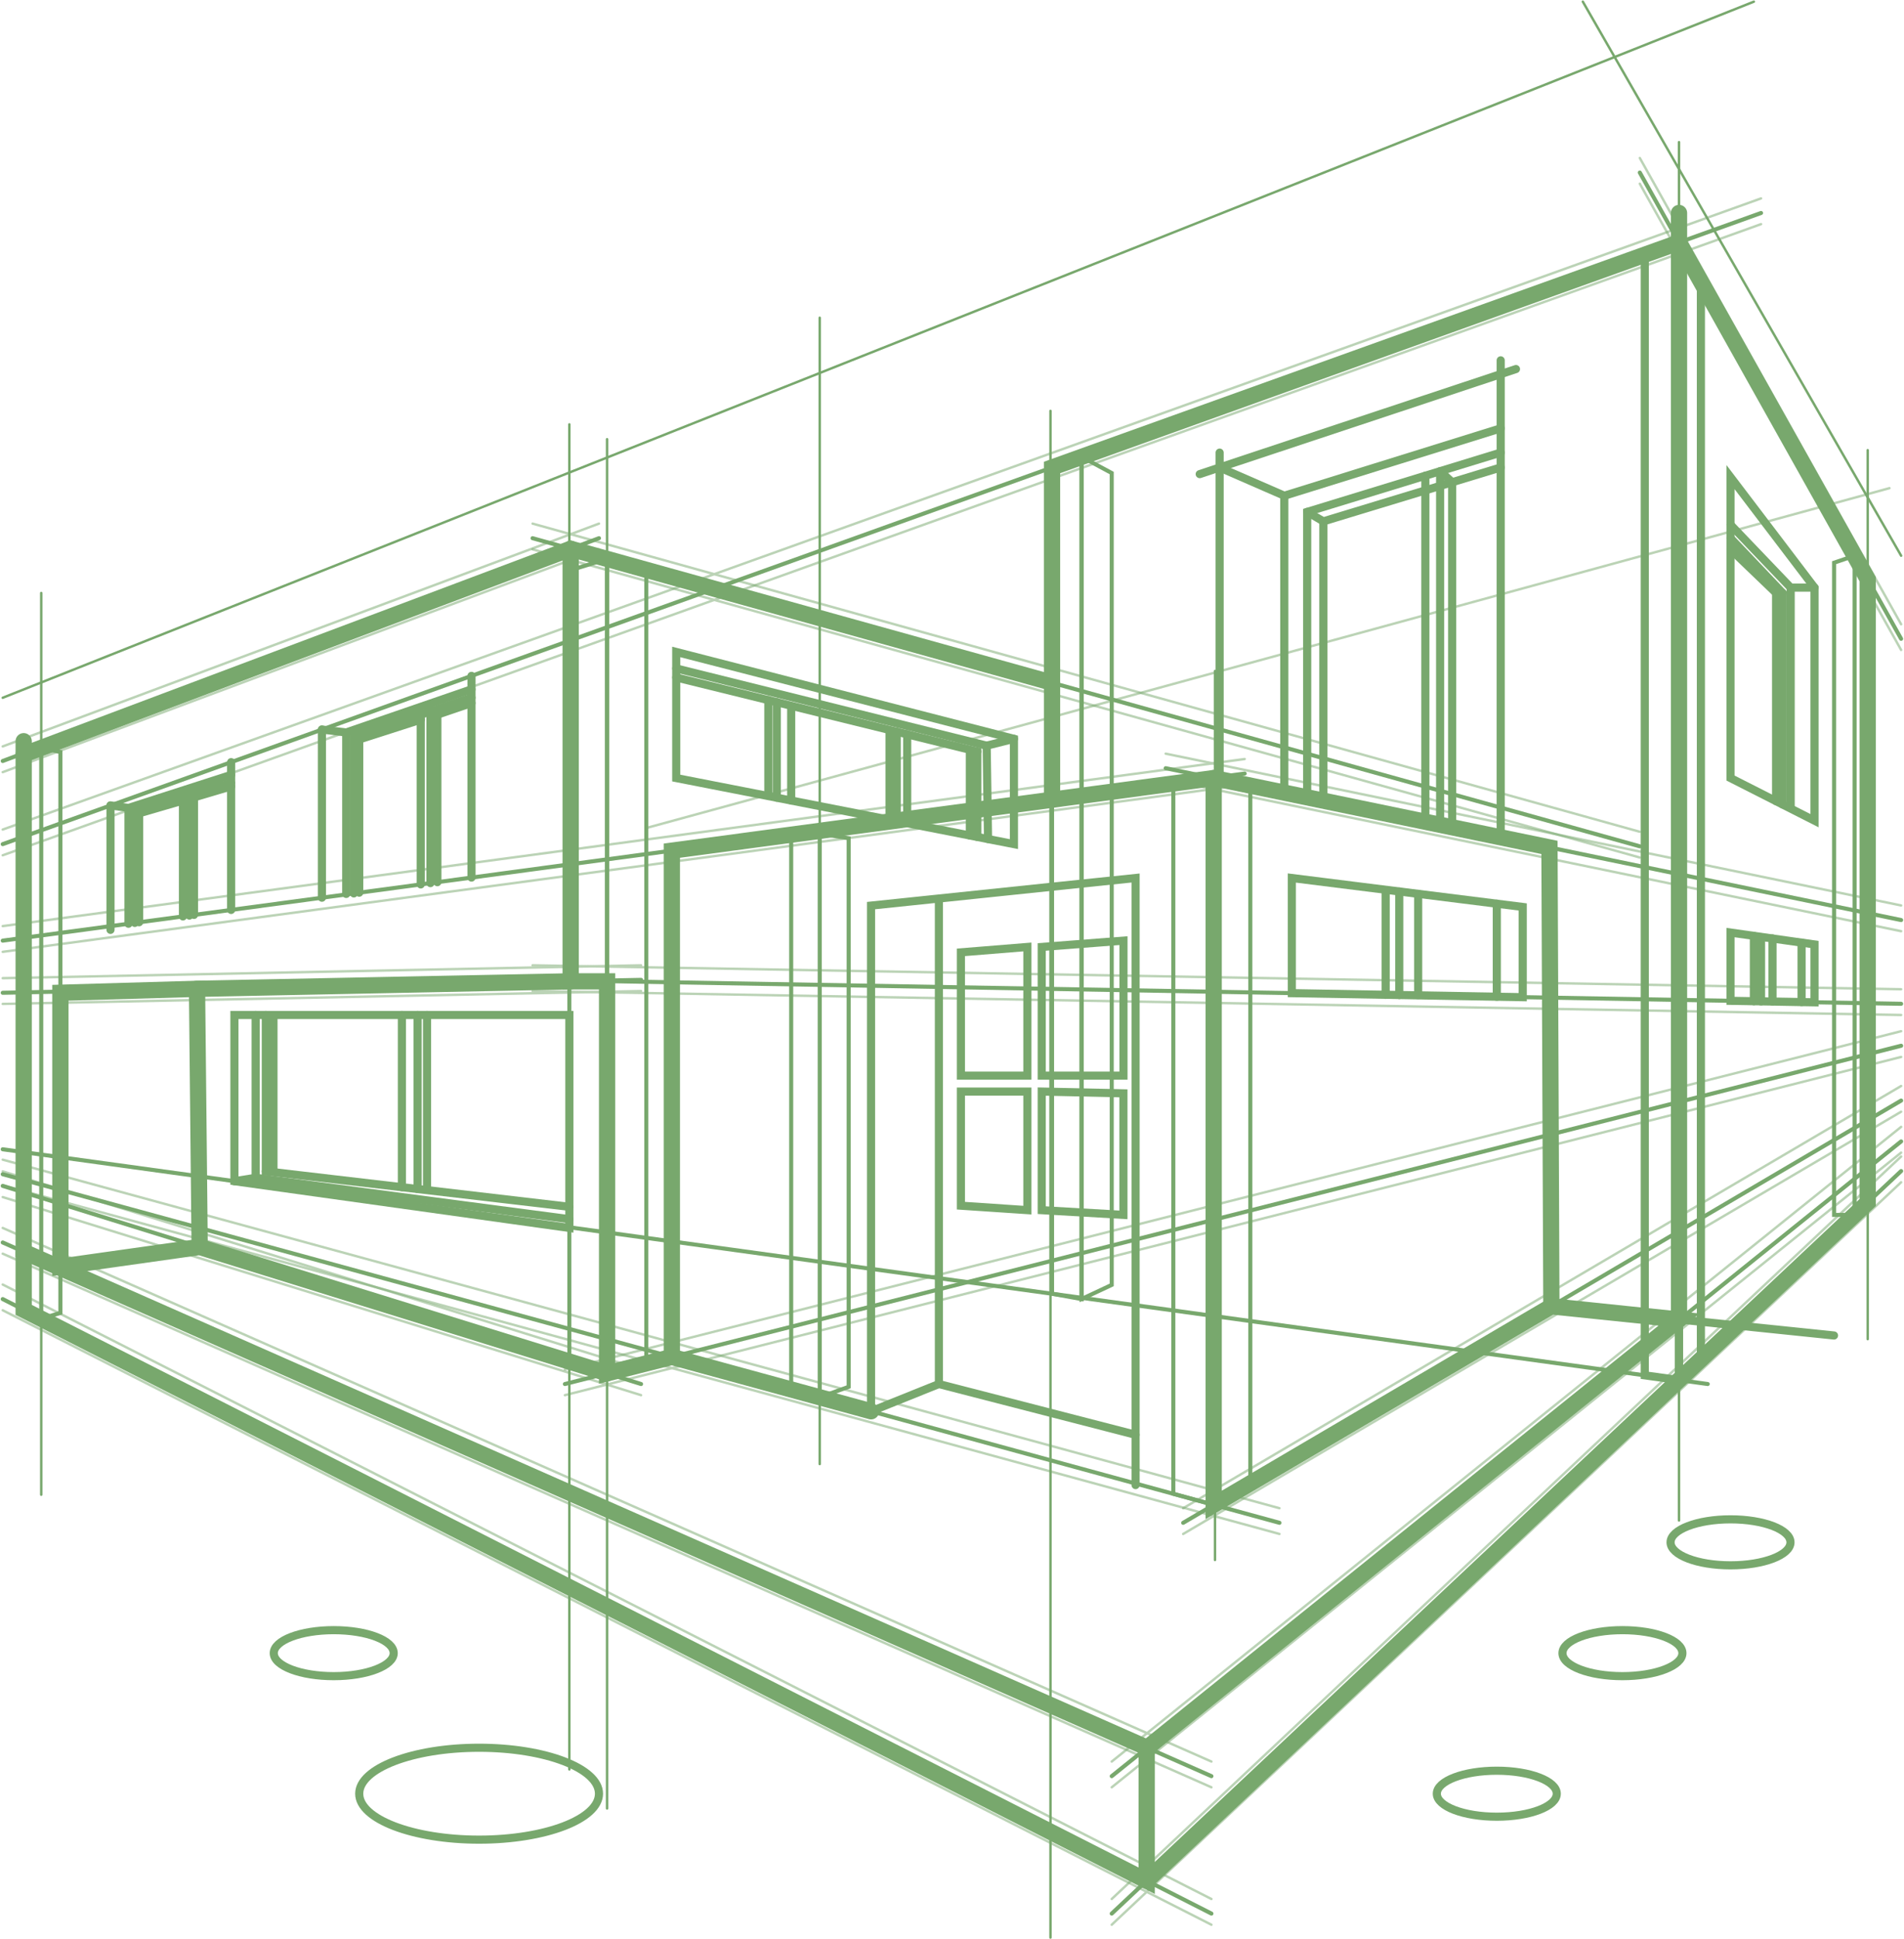 <svg xmlns="http://www.w3.org/2000/svg" width="120.654" height="122.813"><g id="Group_1981" data-name="Group 1981" transform="translate(.043 .025)" fill="none" stroke="#78a86d" stroke-linecap="round" stroke-miterlimit="10"><path id="Line_16" data-name="Line 16" stroke-width=".154" opacity=".5" d="M40.913 52.425l78.777-21.528"/><g id="Group_1981-2" data-name="Group 1981" transform="translate(.13 10.906)" stroke-width=".257"><path id="Line_17" data-name="Line 17" transform="translate(103.739)" d="M0 0l16.559 29.534"/><path id="Line_18" data-name="Line 18" transform="translate(70.276 63.25)" d="M50.023 0L0 47.035"/><path id="Line_19" data-name="Line 19" transform="translate(70.276 61.372)" d="M50.023 0L0 40.207"/><path id="Line_20" data-name="Line 20" transform="translate(0 23.161)" d="M0 14.114L37.784 0"/><path id="Line_21" data-name="Line 21" transform="translate(33.575 23.161)" d="M70.164 19.518L0 0"/><path id="Line_22" data-name="Line 22" transform="translate(0 64.189)" d="M0 0l40.451 12.551"/><path id="Line_23" data-name="Line 23" transform="translate(0 67.774)" d="M76.593 33.805L0 0"/><path id="Line_24" data-name="Line 24" transform="translate(0 71.359)" d="M76.593 38.926L0 0"/><path id="Line_25" data-name="Line 25" transform="translate(73.696 37.731)" d="M0 0l46.603 9.619"/><path id="Line_26" data-name="Line 26" transform="translate(0 38.07)" d="M78.7 0L0 10.584"/><path id="Line_27" data-name="Line 27" transform="translate(0 63.45)" d="M0 0l80.905 22.081"/><path id="Line_28" data-name="Line 28" transform="translate(74.803 58.785)" d="M0 26.747L45.496 0"/><path id="Line_29" data-name="Line 29" transform="translate(0 2.561)" d="M111.422 0L0 39.98"/><path id="Line_30" data-name="Line 30" transform="translate(0 51.138)" d="M40.451 0L0 .818"/><path id="Line_31" data-name="Line 31" transform="translate(33.575 51.138)" d="M0 0l86.724 1.516"/><path id="Line_32" data-name="Line 32" transform="translate(35.624 55.312)" d="M0 21.428L84.675 0"/></g><g id="Group_1982" data-name="Group 1982" transform="translate(.13 9.982)" opacity=".5" stroke-width=".154"><path id="Line_33" data-name="Line 33" transform="translate(103.739)" d="M0 0l16.559 29.537"/><path id="Line_34" data-name="Line 34" transform="translate(70.276 63.253)" d="M50.023 0L0 47.032"/><path id="Line_35" data-name="Line 35" transform="translate(70.276 61.375)" d="M50.023 0L0 40.204"/><path id="Line_36" data-name="Line 36" transform="translate(0 23.161)" d="M0 14.114L37.784 0"/><path id="Line_37" data-name="Line 37" transform="translate(33.575 23.161)" d="M70.164 19.521L0 0"/><path id="Line_38" data-name="Line 38" transform="translate(0 64.192)" d="M0 0l40.451 12.548"/><path id="Line_39" data-name="Line 39" transform="translate(0 67.777)" d="M76.593 33.802L0 0"/><path id="Line_40" data-name="Line 40" transform="translate(0 71.362)" d="M76.593 38.923L0 0"/><path id="Line_41" data-name="Line 41" transform="translate(73.696 37.734)" d="M0 0l46.603 9.616"/><path id="Line_42" data-name="Line 42" transform="translate(0 38.073)" d="M78.7 0L0 10.584"/><path id="Line_43" data-name="Line 43" transform="translate(0 63.453)" d="M0 0l80.905 22.078"/><path id="Line_44" data-name="Line 44" transform="translate(74.803 58.785)" d="M0 26.747L45.496 0"/><path id="Line_45" data-name="Line 45" transform="translate(0 2.561)" d="M111.422 0L0 39.98"/><path id="Line_46" data-name="Line 46" transform="translate(0 51.141)" d="M40.451 0L0 .815"/><path id="Line_47" data-name="Line 47" transform="translate(33.575 51.141)" d="M0 0l86.724 1.516"/><path id="Line_48" data-name="Line 48" transform="translate(35.624 55.315)" d="M0 21.425L84.675 0"/></g><g id="Group_1983" data-name="Group 1983" transform="translate(.13 11.612)" opacity=".5" stroke-width=".154"><path id="Line_49" data-name="Line 49" transform="translate(103.739)" d="M0 0l16.559 29.534"/><path id="Line_50" data-name="Line 50" transform="translate(70.276 63.253)" d="M50.023 0L0 47.032"/><path id="Line_51" data-name="Line 51" transform="translate(70.276 61.375)" d="M50.023 0L0 40.204"/><path id="Line_52" data-name="Line 52" transform="translate(0 23.161)" d="M0 14.114L37.784 0"/><path id="Line_53" data-name="Line 53" transform="translate(33.575 23.161)" d="M70.164 19.521L0 0"/><path id="Line_54" data-name="Line 54" transform="translate(0 64.192)" d="M0 0l40.451 12.548"/><path id="Line_55" data-name="Line 55" transform="translate(0 67.777)" d="M76.593 33.802L0 0"/><path id="Line_56" data-name="Line 56" transform="translate(0 71.362)" d="M76.593 38.923L0 0"/><path id="Line_57" data-name="Line 57" transform="translate(73.696 37.734)" d="M0 0l46.603 9.616"/><path id="Line_58" data-name="Line 58" transform="translate(0 38.073)" d="M78.7 0L0 10.584"/><path id="Line_59" data-name="Line 59" transform="translate(0 63.45)" d="M0 0l80.905 22.081"/><path id="Line_60" data-name="Line 60" transform="translate(74.803 58.785)" d="M0 26.747L45.496 0"/><path id="Line_61" data-name="Line 61" transform="translate(0 2.561)" d="M111.422 0L0 39.98"/><path id="Line_62" data-name="Line 62" transform="translate(0 51.141)" d="M40.451 0L0 .815"/><path id="Line_63" data-name="Line 63" transform="translate(33.575 51.141)" d="M0 0l86.724 1.516"/><path id="Line_64" data-name="Line 64" transform="translate(35.624 55.315)" d="M0 21.425L84.675 0"/></g><g id="Group_1984" data-name="Group 1984" transform="translate(1.457 47.354)" stroke-width=".257"><path id="Path_2072" data-name="Path 2072" d="M4.64 161.105v35.176l1.113.559v-36.15z" transform="translate(-4.64 -160.69)"/><path id="Path_2073" data-name="Path 2073" d="M8.42 160.69l1.213.256v35.532l-1.213.362" transform="translate(-7.307 -160.69)"/></g><path id="Path_2074" data-name="Path 2074" d="M38.426 86.97V35.38l2.487.692v50.267z" stroke-width=".257"/><path id="Path_2075" data-name="Path 2075" d="M38.426 35.38l-2.39.736V86.23l2.39.739z" stroke-width=".257"/><path id="Path_2076" data-name="Path 2076" d="M50.094 53.022v34.97l1.807.492v-35.7z" stroke-width=".257"/><path id="Path_2077" data-name="Path 2077" d="M51.901 52.787l1.834.286v34.75l-1.834.662" stroke-width=".257"/><path id="Path_2078" data-name="Path 2078" d="M76.867 95.298V49.261l-2.558.324v45.016z" stroke-width=".257"/><path id="Path_2079" data-name="Path 2079" d="M76.867 49.261l2.322.483v44.189l-2.322 1.366z" stroke-width=".257"/><path id="Path_2080" data-name="Path 2080" d="M106.354 15.333v72.06l1.386-1.3V17.805z" stroke-width=".515"/><path id="Path_2081" data-name="Path 2081" d="M106.353 15.333l-2.169.777v70.986l2.169.3z" stroke-width=".515"/><path id="Path_2082" data-name="Path 2082" d="M118.31 36.657v39.488l-.83.783V35.177z" stroke-width=".257"/><path id="Path_2083" data-name="Path 2083" d="M117.48 35.177l-1.3.442v41.313h1.3" stroke-width=".257"/><g id="Group_1985" data-name="Group 1985" transform="translate(66.624 28.916)" stroke-width=".257"><path id="Path_2084" data-name="Path 2084" d="M226.04 98.721v52.339l1.872.339V98.05z" transform="translate(-226.04 -98.05)"/><path id="Path_2085" data-name="Path 2085" d="M232.4 98.05l1.91 1.024V150.5l-1.91.895z" transform="translate(-230.528 -98.05)"/></g><path id="Line_65" data-name="Line 65" stroke-width=".257" d="M108.173 87.646L.13 72.776"/><path id="Path_2086" data-name="Path 2086" d="M116.176 84.572l-17.91-1.851V53.655" stroke-width=".515"/><path id="Line_66" data-name="Line 66" stroke-width=".515" d="M96.022 23.353l-20.041 6.655"/><path id="Line_67" data-name="Line 67" stroke-width=".515" d="M77.244 28.646v20.615"/><path id="Path_2087" data-name="Path 2087" d="M77.244 29.59l4.1 1.787 13.71-4.268" stroke-width=".515"/><path id="Line_68" data-name="Line 68" stroke-width=".515" d="M81.341 31.377V49.95"/><path id="Path_2088" data-name="Path 2088" d="M82.792 50.483V32.402l12.262-3.756" stroke-width=".515"/><path id="Path_2089" data-name="Path 2089" d="M82.792 32.401l1.024.6 11.238-3.414" stroke-width=".515"/><path id="Line_69" data-name="Line 69" stroke-width=".515" d="M83.816 32.999V50.7"/><path id="Line_70" data-name="Line 70" stroke-width=".515" d="M90.28 30.108V52.03"/><path id="Path_2090" data-name="Path 2090" d="M91.216 52.225V29.82l.762.7v21.863" stroke-linejoin="round" stroke-width=".515"/><path id="Path_2091" data-name="Path 2091" d="M109.618 30.197v19.064l5.322 2.7V37.197z" stroke-width=".515"/><path id="Path_2092" data-name="Path 2092" d="M114.94 37.196h-1.51l-3.812-3.982" stroke-width=".515"/><path id="Line_71" data-name="Line 71" stroke-width=".515" d="M113.43 37.196v13.955"/><path id="Path_2093" data-name="Path 2093" d="M112.918 50.936v-13.4l-3.3-3.47" stroke-width=".515"/><path id="Path_2094" data-name="Path 2094" d="M112.918 37.538h-.41l-2.888-2.773" stroke-width=".515"/><path id="Line_72" data-name="Line 72" stroke-width=".515" d="M112.505 37.537v13.189"/><path id="Path_2096" data-name="Path 2096" d="M71.917 94.047V55.592L55.154 57.34v32.033l4.3-1.728V56.893" stroke-width=".515"/><path id="Line_73" data-name="Line 73" stroke-width=".515" d="M59.451 87.646l12.465 3.214"/><path id="Path_2097" data-name="Path 2097" d="M65.061 59.96l-4.212.341v7.809h4.212z" stroke-width=".515"/><path id="Path_2098" data-name="Path 2098" d="M65.97 59.96v8.15h5.18v-8.55z" stroke-width=".515"/><path id="Path_2099" data-name="Path 2099" d="M60.849 69.12h4.212v7.512l-4.212-.283z" stroke-width=".515"/><path id="Path_2100" data-name="Path 2100" d="M65.97 69.12v7.512l5.177.3v-7.7z" stroke-width=".515"/><path id="Path_2101" data-name="Path 2101" d="M81.818 55.592v7.294l14.632.256v-5.716z" stroke-width=".515"/><path id="Line_74" data-name="Line 74" stroke-width=".515" d="M94.807 63.113V57.22"/><path id="Line_75" data-name="Line 75" stroke-width=".515" d="M88.626 56.446v6.561"/><path id="Line_76" data-name="Line 76" stroke-width=".515" d="M89.824 56.596v6.411"/><path id="Line_77" data-name="Line 77" stroke-width=".515" d="M87.766 56.446v6.549"/><path id="Path_2102" data-name="Path 2102" d="M109.618 59.048v4.324l5.322.094v-3.665z" stroke-width=".515"/><path id="Line_78" data-name="Line 78" stroke-width=".515" d="M114.121 59.686v3.765"/><path id="Line_79" data-name="Line 79" stroke-width=".515" d="M112.279 59.424v3.994"/><path id="Line_80" data-name="Line 80" stroke-width=".515" d="M111.552 59.366v4.041"/><path id="Line_81" data-name="Line 81" stroke-width=".515" d="M111.098 59.257v4.141"/><path id="Path_2103" data-name="Path 2103" d="M1.457 46.927v32.342l71.189 31.418 33.708-27.126-8.088-.836-21.4 12.577V49.261l-34.335 4.6v32.071" stroke-width="1.03"/><path id="Line_82" data-name="Line 82" stroke-width="1.03" d="M106.354 13.466V55.35"/><path id="Path_2104" data-name="Path 2104" d="M36.119 34.738v27.4h2.308v24.83l4.106-1.039 12.621 3.444" stroke-width="1.03"/><path id="Path_2105" data-name="Path 2105" d="M12.61 78.965L3.783 80.21V62.862l8.659-.25.168 16.353 25.816 8" stroke-width="1.03"/><path id="Path_2106" data-name="Path 2106" d="M1.457 79.269v3.68l71.165 36.162v-8.424" stroke-width="1.03"/><ellipse id="Ellipse_90" data-name="Ellipse 90" cx="7.597" cy="2.911" rx="7.597" ry="2.911" transform="translate(22.72 110.686)" stroke-width=".515"/><path id="Path_2107" data-name="Path 2107" d="M24.905 104.694c0 .8-1.7 1.457-3.8 1.457s-3.8-.65-3.8-1.457 1.7-1.457 3.8-1.457 3.8.647 3.8 1.457z" stroke-width=".515"/><ellipse id="Ellipse_91" data-name="Ellipse 91" cx="3.8" cy="1.457" rx="3.8" ry="1.457" transform="translate(105.818 96.217)" stroke-width=".515"/><path id="Path_2108" data-name="Path 2108" d="M106.569 104.694c0 .8-1.7 1.457-3.8 1.457s-3.8-.65-3.8-1.457 1.7-1.457 3.8-1.457 3.8.647 3.8 1.457z" stroke-width=".515"/><ellipse id="Ellipse_92" data-name="Ellipse 92" cx="3.8" cy="1.457" rx="3.8" ry="1.457" transform="translate(91.007 112.14)" stroke-width=".515"/><path id="Path_2109" data-name="Path 2109" d="M72.622 119.108l45.687-42.959V36.661l-11.956-21.328-39.73 14.255v13.636l-30.506-8.485-34.66 13.03" stroke-width="1.03"/><path id="Line_83" data-name="Line 83" stroke-width="1.03" d="M66.624 43.224v7.4"/><path id="Line_84" data-name="Line 84" stroke-width="1.03" d="M106.354 83.557V55.351"/><path id="Path_2110" data-name="Path 2110" d="M76.867 49.261l21.278 4.394.121 29.066" stroke-width="1.03"/><path id="Path_2111" data-name="Path 2111" d="M42.809 41.273v7.988l21.4 4.185v-6.67z" stroke-width=".515"/><path id="Path_2112" data-name="Path 2112" d="M64.208 46.777l-1.728.433.088 5.916" stroke-width=".515"/><path id="Line_85" data-name="Line 85" stroke-width=".515" d="M62.48 47.21l-19.671-4.892"/><path id="Path_2113" data-name="Path 2113" d="M61.888 52.994v-5.41l-19.079-4.695" stroke-width=".515"/><path id="Path_2114" data-name="Path 2114" d="M61.888 47.583h-.471v5.319" stroke-width=".515"/><path id="Line_86" data-name="Line 86" stroke-width=".515" d="M57.444 46.488v5.634"/><path id="Line_87" data-name="Line 87" stroke-width=".515" d="M56.781 46.326v5.616"/><path id="Line_88" data-name="Line 88" stroke-width=".515" d="M56.325 46.326v5.598"/><path id="Line_89" data-name="Line 89" stroke-width=".515" d="M50.094 44.763v5.922"/><path id="Line_90" data-name="Line 90" stroke-width=".515" d="M49.181 50.506v-6.052"/><path id="Line_91" data-name="Line 91" stroke-width=".515" d="M48.646 44.322v6.057"/><path id="Line_92" data-name="Line 92" stroke-width="1.03" d="M36.119 62.138l-23.677.474"/><path id="Line_93" data-name="Line 93" stroke-width=".515" d="M29.835 42.788v12.777"/><path id="Line_94" data-name="Line 94" stroke-width=".515" d="M20.357 46.188V56.84"/><path id="Line_95" data-name="Line 95" stroke-width=".515" d="M14.603 48.254v9.36"/><path id="Line_96" data-name="Line 96" stroke-width=".515" d="M6.959 50.995v7.882"/><path id="Path_2115" data-name="Path 2115" d="M6.959 50.995l1.139.159v7.335" stroke-width=".515"/><path id="Line_97" data-name="Line 97" stroke-width=".515" d="M8.098 51.154l6.505-2.093"/><path id="Path_2116" data-name="Path 2116" d="M20.357 46.188l1.539.185v10.228" stroke-width=".515"/><path id="Line_98" data-name="Line 98" stroke-width=".515" d="M21.896 46.373l7.938-2.731"/><path id="Path_2117" data-name="Path 2117" d="M22.379 56.569v-9.9l7.456-2.5" stroke-width=".515"/><path id="Line_99" data-name="Line 99" stroke-width=".515" d="M26.62 45.246v10.752"/><path id="Path_2118" data-name="Path 2118" d="M27.233 55.916V45.04l.439.206v10.611" stroke-width=".515"/><path id="Path_2119" data-name="Path 2119" d="M22.379 46.671l.341.144v9.707" stroke-width=".515"/><path id="Line_100" data-name="Line 100" stroke-width=".515" d="M22.72 46.815l3.9-1.254"/><path id="Line_101" data-name="Line 101" stroke-width=".515" d="M27.671 45.246l2.163-.736"/><path id="Path_2120" data-name="Path 2120" d="M8.498 58.436v-7.041l6.1-1.822" stroke-width=".515"/><path id="Line_102" data-name="Line 102" stroke-width=".515" d="M11.55 50.485v7.541"/><path id="Path_2121" data-name="Path 2121" d="M11.957 57.971v-7.609l.294.124v7.444" stroke-width=".515"/><path id="Path_2122" data-name="Path 2122" d="M8.498 51.395l.274.1v6.9" stroke-width=".515"/><path id="Line_103" data-name="Line 103" stroke-width=".515" d="M8.772 51.495l2.779-.812"/><path id="Line_104" data-name="Line 104" stroke-width=".515" d="M12.251 50.486l2.352-.698"/><path id="Line_105" data-name="Line 105" stroke-width=".154" d="M2.57 37.537v57.122"/><path id="Line_106" data-name="Line 106" stroke-width=".154" d="M36.036 26.856v85.202"/><path id="Line_107" data-name="Line 107" stroke-width=".154" d="M38.426 27.795v86.738"/><path id="Line_108" data-name="Line 108" stroke-width=".154" d="M66.524 26.002v96.708"/><path id="Line_109" data-name="Line 109" stroke-width=".154" d="M106.354 8.978V96.29"/><path id="Line_110" data-name="Line 110" stroke-width=".154" d="M51.901 20.101v72.616"/><path id="Line_111" data-name="Line 111" stroke-width=".154" d="M118.31 28.49v56.313"/><path id="Line_112" data-name="Line 112" stroke-width=".154" d="M76.949 42.479v56.313"/><path id="Line_113" data-name="Line 113" stroke-width=".154" d="M.13 44.175L111.098.08"/><path id="Line_114" data-name="Line 114" stroke-width=".154" d="M120.429 35.177L100.258.08"/><path id="Line_115" data-name="Line 115" stroke-width=".515" d="M95.054 22.8v30.146"/><path id="Path_2123" data-name="Path 2123" d="M14.812 64.269h21.225v13.49l-21.225-2.962z" stroke-width=".515"/><path id="Path_2124" data-name="Path 2124" d="M16.157 64.269v10.314l-1.345.215" stroke-width=".515"/><path id="Line_116" data-name="Line 116" stroke-width=".515" d="M16.157 74.583l19.88 2.62"/><path id="Path_2125" data-name="Path 2125" d="M16.801 64.269v9.9l19.23 2.25" stroke-width=".515"/><path id="Line_117" data-name="Line 117" stroke-width=".515" d="M25.425 64.269V75.18"/><path id="Line_118" data-name="Line 118" stroke-width=".515" d="M27.018 75.295V64.269"/><path id="Line_119" data-name="Line 119" stroke-width=".515" d="M26.42 64.269v11.026"/><path id="Path_2126" data-name="Path 2126" d="M16.801 74.173h.486v-9.9" stroke-width=".515"/></g></svg>